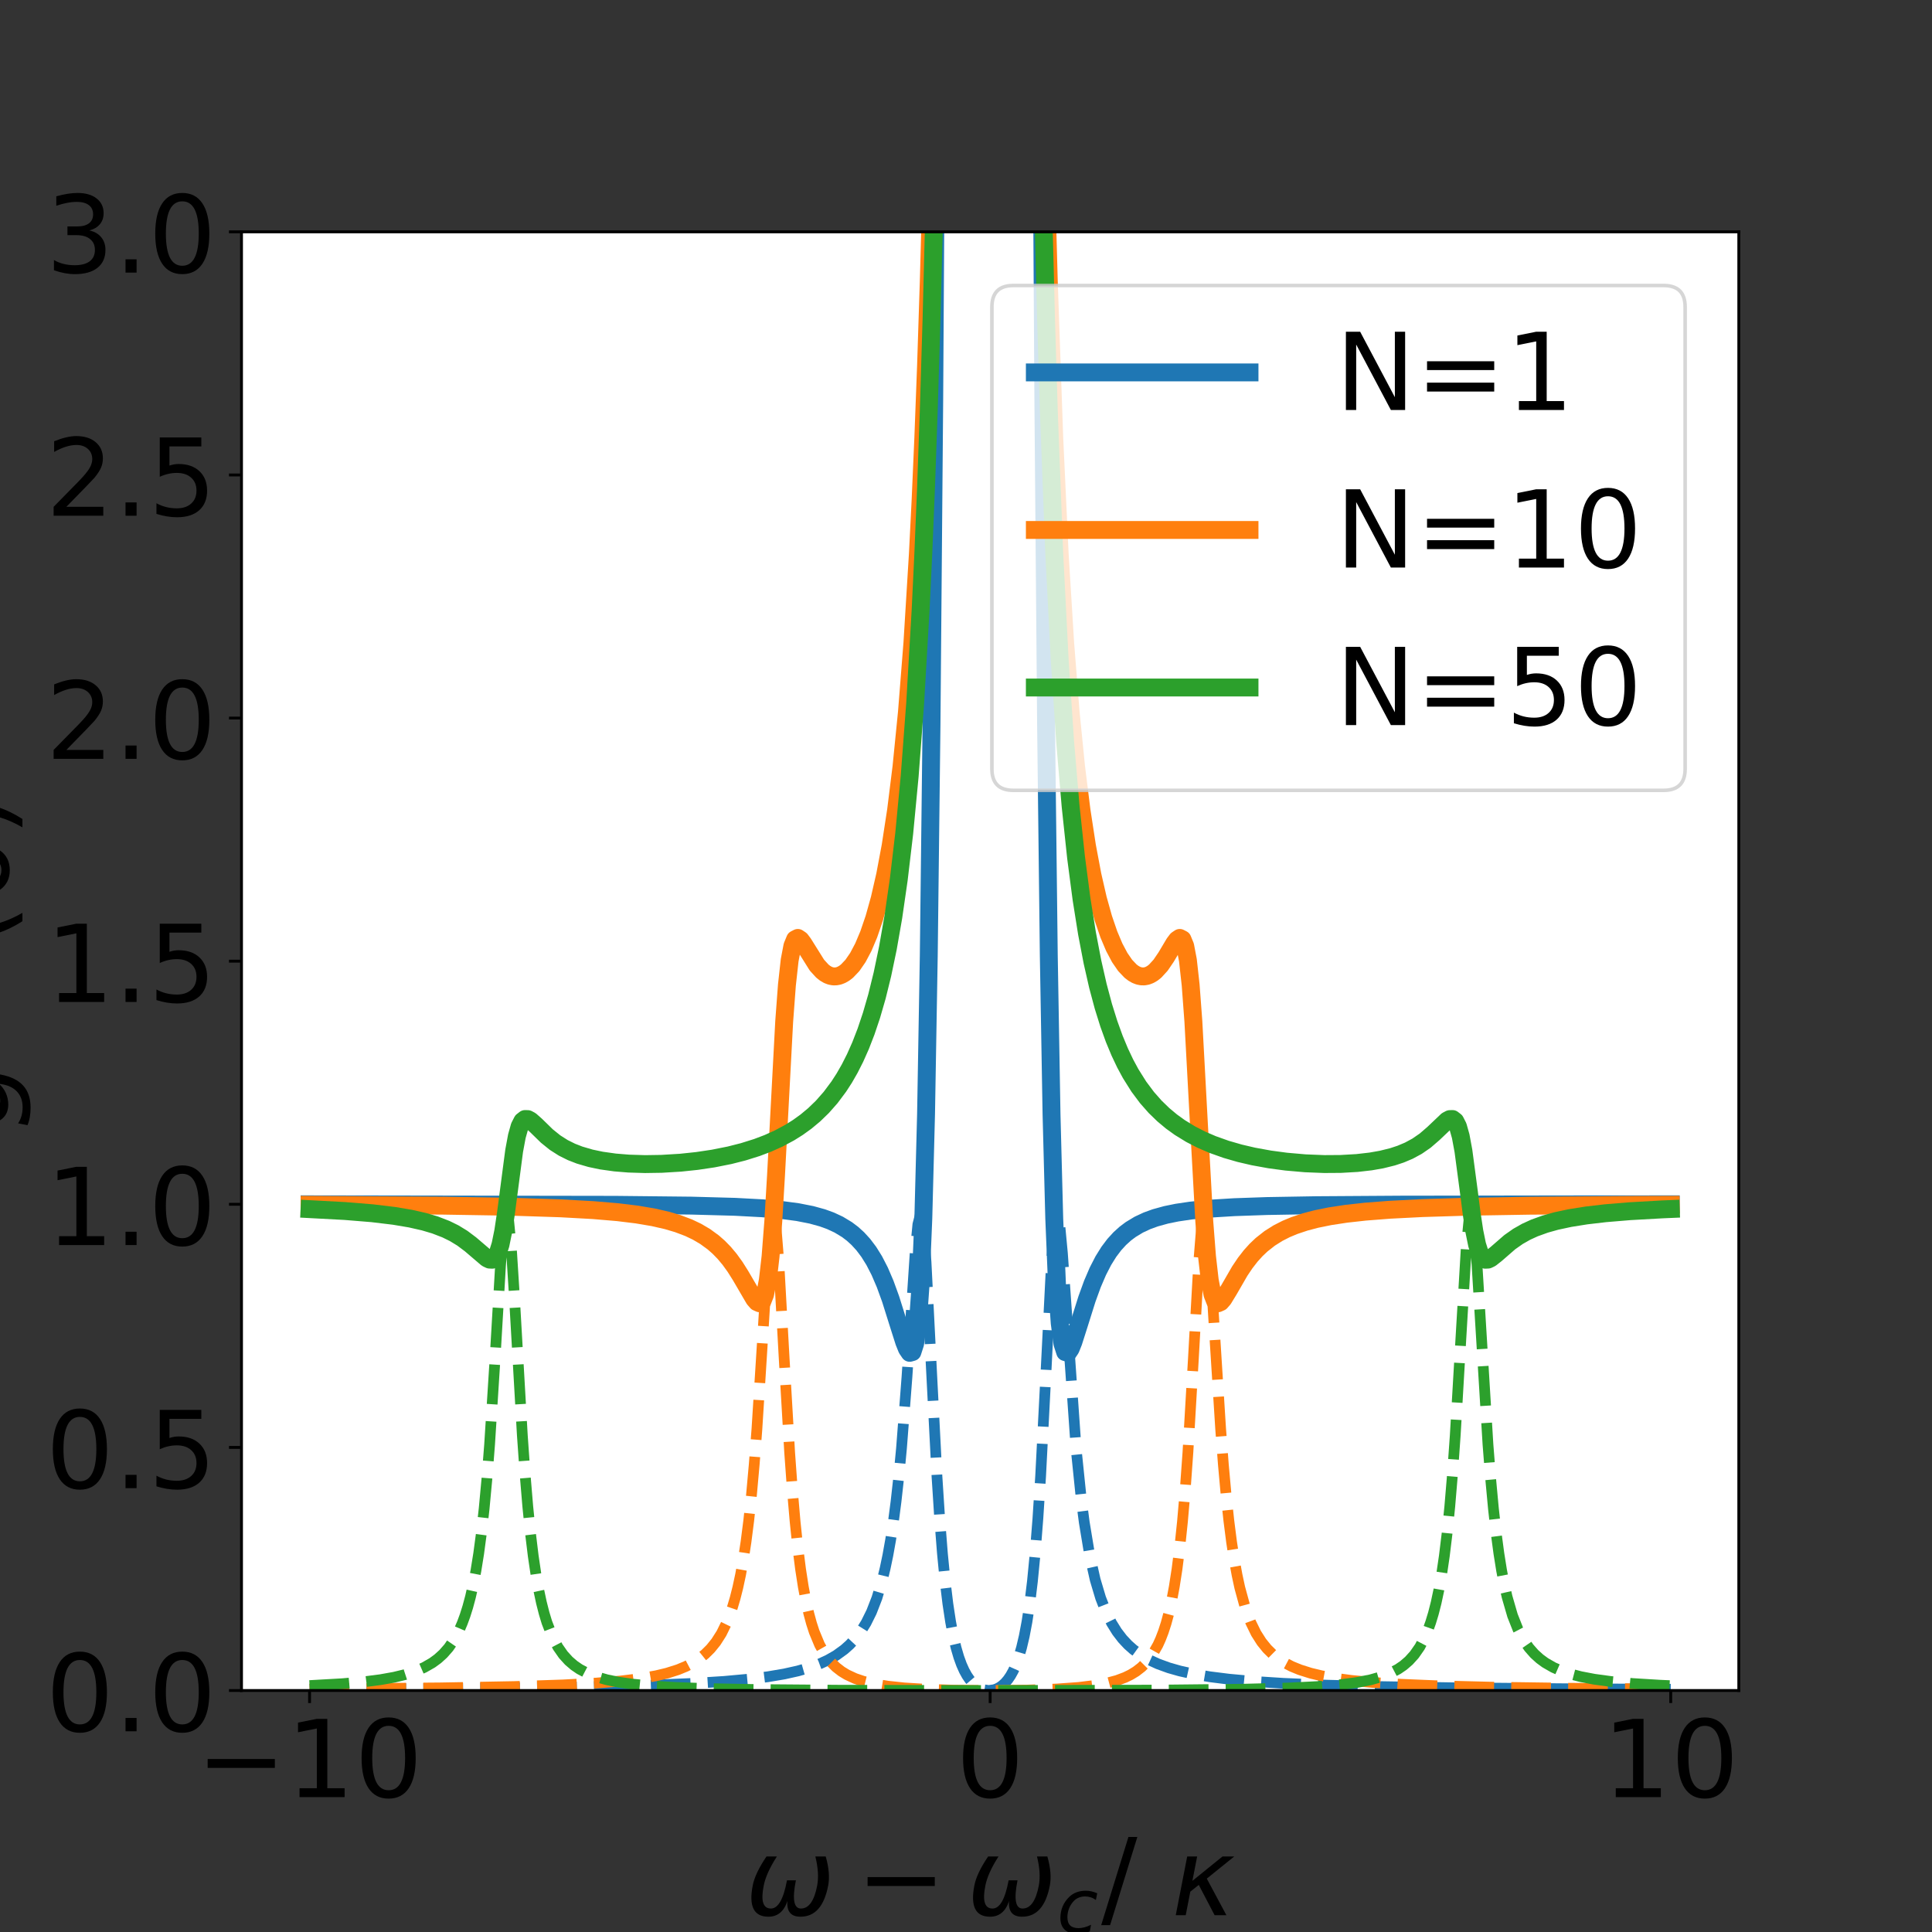 <?xml version="1.0" encoding="utf-8" standalone="no"?>
<!DOCTYPE svg PUBLIC "-//W3C//DTD SVG 1.1//EN"
  "http://www.w3.org/Graphics/SVG/1.1/DTD/svg11.dtd">
<!-- Created with matplotlib (https://matplotlib.org/) -->
<svg height="540pt" version="1.1" viewBox="0 0 540 540" width="540pt" xmlns="http://www.w3.org/2000/svg" xmlns:xlink="http://www.w3.org/1999/xlink">
 <rect x="0" y="0" width="540" height="540" fill="#333333" stroke="none"/>
 <defs>
  <style type="text/css">*{stroke-linecap:butt;stroke-linejoin:round;}</style>
 </defs>
 <g id="figure_1">
  <g id="patch_1">
   <path d="M 0 540 
L 540 540 
L 540 0 
L 0 0 
z
" style="fill:none;"/>
  </g>
  <g id="axes_1">
   <g id="patch_2">
    <path d="M 67.5 472.5 
L 486 472.5 
L 486 64.8 
L 67.5 64.8 
z
" style="fill:#ffffff;"/>
   </g>
   <g id="matplotlib.axis_1">
    <g id="xtick_1">
     <g id="line2d_1">
      <defs>
       <path d="M 0 0 
L 0 3.5 
" id="me22717e9aa" style="stroke:#000000;stroke-width:0.8;"/>
      </defs>
      <g>
       <use style="stroke:#000000;stroke-width:0.8;" x="86.523" xlink:href="#me22717e9aa" y="472.5"/>
      </g>
     </g>
     <g id="text_1">
      <!-- −10 -->
      <g transform="translate(54.866 502.295)scale(0.3 -0.3)">
       <defs>
        <path d="M 10.594 35.5 
L 73.188 35.5 
L 73.188 27.203 
L 10.594 27.203 
z
" id="DejaVuSans-8722"/>
        <path d="M 12.406 8.297 
L 28.516 8.297 
L 28.516 63.922 
L 10.984 60.406 
L 10.984 69.391 
L 28.422 72.906 
L 38.281 72.906 
L 38.281 8.297 
L 54.391 8.297 
L 54.391 0 
L 12.406 0 
z
" id="DejaVuSans-49"/>
        <path d="M 31.781 66.406 
Q 24.172 66.406 20.328 58.906 
Q 16.5 51.422 16.5 36.375 
Q 16.5 21.391 20.328 13.891 
Q 24.172 6.391 31.781 6.391 
Q 39.453 6.391 43.281 13.891 
Q 47.125 21.391 47.125 36.375 
Q 47.125 51.422 43.281 58.906 
Q 39.453 66.406 31.781 66.406 
z
M 31.781 74.219 
Q 44.047 74.219 50.516 64.516 
Q 56.984 54.828 56.984 36.375 
Q 56.984 17.969 50.516 8.266 
Q 44.047 -1.422 31.781 -1.422 
Q 19.531 -1.422 13.062 8.266 
Q 6.594 17.969 6.594 36.375 
Q 6.594 54.828 13.062 64.516 
Q 19.531 74.219 31.781 74.219 
z
" id="DejaVuSans-48"/>
       </defs>
       <use xlink:href="#DejaVuSans-8722"/>
       <use x="83.789" xlink:href="#DejaVuSans-49"/>
       <use x="147.412" xlink:href="#DejaVuSans-48"/>
      </g>
     </g>
    </g>
    <g id="xtick_2">
     <g id="line2d_2">
      <g>
       <use style="stroke:#000000;stroke-width:0.8;" x="276.75" xlink:href="#me22717e9aa" y="472.5"/>
      </g>
     </g>
     <g id="text_2">
      <!-- 0 -->
      <g transform="translate(267.206 502.295)scale(0.3 -0.3)">
       <use xlink:href="#DejaVuSans-48"/>
      </g>
     </g>
    </g>
    <g id="xtick_3">
     <g id="line2d_3">
      <g>
       <use style="stroke:#000000;stroke-width:0.8;" x="466.977" xlink:href="#me22717e9aa" y="472.5"/>
      </g>
     </g>
     <g id="text_3">
      <!-- 10 -->
      <g transform="translate(447.89 502.295)scale(0.3 -0.3)">
       <use xlink:href="#DejaVuSans-49"/>
       <use x="63.623" xlink:href="#DejaVuSans-48"/>
      </g>
     </g>
    </g>
    <g id="text_4">
     <!-- $\omega-\omega_{c}$/ $\kappa$ -->
     <g transform="translate(208.35 535.33)scale(0.3 -0.3)">
      <defs>
       <path d="M 21.391 -1.422 
Q 1.125 -1.422 6.781 27.594 
Q 8.984 39.062 19.625 54.688 
L 29.297 54.688 
Q 19.234 39.062 17 27.344 
Q 12.797 6.203 23.734 6.203 
Q 33.844 6.203 38.719 32.469 
L 47.016 32.469 
Q 41.703 6.062 51.812 6.203 
Q 62.703 6.297 66.797 27.344 
Q 69.047 39.062 65.141 54.688 
L 74.812 54.688 
Q 79.297 39.062 77.094 27.594 
Q 71.531 -1.469 51.219 -1.422 
Q 37.938 -1.375 39.109 13.188 
Q 34.281 -1.422 21.391 -1.422 
z
" id="DejaVuSans-Oblique-969"/>
       <path d="M 53.609 52.594 
L 51.812 43.703 
Q 48.578 46.047 44.938 47.219 
Q 41.312 48.391 37.406 48.391 
Q 33.109 48.391 29.219 46.875 
Q 25.344 45.359 22.703 42.578 
Q 18.5 38.328 16.203 32.609 
Q 13.922 26.906 13.922 20.797 
Q 13.922 13.422 17.609 9.812 
Q 21.297 6.203 28.812 6.203 
Q 32.516 6.203 36.688 7.328 
Q 40.875 8.453 45.406 10.688 
L 43.703 1.812 
Q 39.797 0.203 35.672 -0.609 
Q 31.547 -1.422 27.203 -1.422 
Q 16.312 -1.422 10.453 4.016 
Q 4.594 9.469 4.594 19.578 
Q 4.594 28.078 7.641 35.234 
Q 10.688 42.391 16.703 48.094 
Q 20.797 52 26.312 54 
Q 31.844 56 38.375 56 
Q 42.188 56 45.938 55.141 
Q 49.703 54.297 53.609 52.594 
z
" id="DejaVuSans-Oblique-99"/>
       <path d="M 25.391 72.906 
L 33.688 72.906 
L 8.297 -9.281 
L 0 -9.281 
z
" id="DejaVuSans-47"/>
       <path id="DejaVuSans-32"/>
       <path d="M 14.656 54.688 
L 23.922 54.688 
L 19.484 31.984 
L 47.516 54.688 
L 58.453 54.688 
L 32.906 34.078 
L 51.172 0 
L 40.188 0 
L 25.438 28.219 
L 17.531 21.922 
L 13.281 0 
L 4 0 
z
" id="DejaVuSans-Oblique-954"/>
      </defs>
      <use transform="translate(0 0.094)" xlink:href="#DejaVuSans-Oblique-969"/>
      <use transform="translate(103.223 0.094)" xlink:href="#DejaVuSans-8722"/>
      <use transform="translate(206.494 0.094)" xlink:href="#DejaVuSans-Oblique-969"/>
      <use transform="translate(290.234 -16.312)scale(0.7)" xlink:href="#DejaVuSans-Oblique-99"/>
      <use transform="translate(331.455 0.094)" xlink:href="#DejaVuSans-47"/>
      <use transform="translate(365.146 0.094)" xlink:href="#DejaVuSans-32"/>
      <use transform="translate(396.934 0.094)" xlink:href="#DejaVuSans-Oblique-954"/>
     </g>
    </g>
   </g>
   <g id="matplotlib.axis_2">
    <g id="ytick_1">
     <g id="line2d_4">
      <defs>
       <path d="M 0 0 
L -3.5 0 
" id="m3e04ef147b" style="stroke:#000000;stroke-width:0.8;"/>
      </defs>
      <g>
       <use style="stroke:#000000;stroke-width:0.8;" x="67.5" xlink:href="#m3e04ef147b" y="472.5"/>
      </g>
     </g>
     <g id="text_5">
      <!-- 0.0 -->
      <g transform="translate(12.791 483.898)scale(0.3 -0.3)">
       <defs>
        <path d="M 10.688 12.406 
L 21 12.406 
L 21 0 
L 10.688 0 
z
" id="DejaVuSans-46"/>
       </defs>
       <use xlink:href="#DejaVuSans-48"/>
       <use x="63.623" xlink:href="#DejaVuSans-46"/>
       <use x="95.41" xlink:href="#DejaVuSans-48"/>
      </g>
     </g>
    </g>
    <g id="ytick_2">
     <g id="line2d_5">
      <g>
       <use style="stroke:#000000;stroke-width:0.8;" x="67.5" xlink:href="#m3e04ef147b" y="404.55"/>
      </g>
     </g>
     <g id="text_6">
      <!-- 0.5 -->
      <g transform="translate(12.791 415.948)scale(0.3 -0.3)">
       <defs>
        <path d="M 10.797 72.906 
L 49.516 72.906 
L 49.516 64.594 
L 19.828 64.594 
L 19.828 46.734 
Q 21.969 47.469 24.109 47.828 
Q 26.266 48.188 28.422 48.188 
Q 40.625 48.188 47.75 41.5 
Q 54.891 34.812 54.891 23.391 
Q 54.891 11.625 47.562 5.094 
Q 40.234 -1.422 26.906 -1.422 
Q 22.312 -1.422 17.547 -0.641 
Q 12.797 0.141 7.719 1.703 
L 7.719 11.625 
Q 12.109 9.234 16.797 8.062 
Q 21.484 6.891 26.703 6.891 
Q 35.156 6.891 40.078 11.328 
Q 45.016 15.766 45.016 23.391 
Q 45.016 31 40.078 35.438 
Q 35.156 39.891 26.703 39.891 
Q 22.75 39.891 18.812 39.016 
Q 14.891 38.141 10.797 36.281 
z
" id="DejaVuSans-53"/>
       </defs>
       <use xlink:href="#DejaVuSans-48"/>
       <use x="63.623" xlink:href="#DejaVuSans-46"/>
       <use x="95.41" xlink:href="#DejaVuSans-53"/>
      </g>
     </g>
    </g>
    <g id="ytick_3">
     <g id="line2d_6">
      <g>
       <use style="stroke:#000000;stroke-width:0.8;" x="67.5" xlink:href="#m3e04ef147b" y="336.6"/>
      </g>
     </g>
     <g id="text_7">
      <!-- 1.0 -->
      <g transform="translate(12.791 347.998)scale(0.3 -0.3)">
       <use xlink:href="#DejaVuSans-49"/>
       <use x="63.623" xlink:href="#DejaVuSans-46"/>
       <use x="95.41" xlink:href="#DejaVuSans-48"/>
      </g>
     </g>
    </g>
    <g id="ytick_4">
     <g id="line2d_7">
      <g>
       <use style="stroke:#000000;stroke-width:0.8;" x="67.5" xlink:href="#m3e04ef147b" y="268.65"/>
      </g>
     </g>
     <g id="text_8">
      <!-- 1.5 -->
      <g transform="translate(12.791 280.048)scale(0.3 -0.3)">
       <use xlink:href="#DejaVuSans-49"/>
       <use x="63.623" xlink:href="#DejaVuSans-46"/>
       <use x="95.41" xlink:href="#DejaVuSans-53"/>
      </g>
     </g>
    </g>
    <g id="ytick_5">
     <g id="line2d_8">
      <g>
       <use style="stroke:#000000;stroke-width:0.8;" x="67.5" xlink:href="#m3e04ef147b" y="200.7"/>
      </g>
     </g>
     <g id="text_9">
      <!-- 2.0 -->
      <g transform="translate(12.791 212.098)scale(0.3 -0.3)">
       <defs>
        <path d="M 19.188 8.297 
L 53.609 8.297 
L 53.609 0 
L 7.328 0 
L 7.328 8.297 
Q 12.938 14.109 22.625 23.891 
Q 32.328 33.688 34.812 36.531 
Q 39.547 41.844 41.422 45.531 
Q 43.312 49.219 43.312 52.781 
Q 43.312 58.594 39.234 62.25 
Q 35.156 65.922 28.609 65.922 
Q 23.969 65.922 18.812 64.312 
Q 13.672 62.703 7.812 59.422 
L 7.812 69.391 
Q 13.766 71.781 18.938 73 
Q 24.125 74.219 28.422 74.219 
Q 39.75 74.219 46.484 68.547 
Q 53.219 62.891 53.219 53.422 
Q 53.219 48.922 51.531 44.891 
Q 49.859 40.875 45.406 35.406 
Q 44.188 33.984 37.641 27.219 
Q 31.109 20.453 19.188 8.297 
z
" id="DejaVuSans-50"/>
       </defs>
       <use xlink:href="#DejaVuSans-50"/>
       <use x="63.623" xlink:href="#DejaVuSans-46"/>
       <use x="95.41" xlink:href="#DejaVuSans-48"/>
      </g>
     </g>
    </g>
    <g id="ytick_6">
     <g id="line2d_9">
      <g>
       <use style="stroke:#000000;stroke-width:0.8;" x="67.5" xlink:href="#m3e04ef147b" y="132.75"/>
      </g>
     </g>
     <g id="text_10">
      <!-- 2.5 -->
      <g transform="translate(12.791 144.148)scale(0.3 -0.3)">
       <use xlink:href="#DejaVuSans-50"/>
       <use x="63.623" xlink:href="#DejaVuSans-46"/>
       <use x="95.41" xlink:href="#DejaVuSans-53"/>
      </g>
     </g>
    </g>
    <g id="ytick_7">
     <g id="line2d_10">
      <g>
       <use style="stroke:#000000;stroke-width:0.8;" x="67.5" xlink:href="#m3e04ef147b" y="64.8"/>
      </g>
     </g>
     <g id="text_11">
      <!-- 3.0 -->
      <g transform="translate(12.791 76.198)scale(0.3 -0.3)">
       <defs>
        <path d="M 40.578 39.312 
Q 47.656 37.797 51.625 33 
Q 55.609 28.219 55.609 21.188 
Q 55.609 10.406 48.188 4.484 
Q 40.766 -1.422 27.094 -1.422 
Q 22.516 -1.422 17.656 -0.516 
Q 12.797 0.391 7.625 2.203 
L 7.625 11.719 
Q 11.719 9.328 16.594 8.109 
Q 21.484 6.891 26.812 6.891 
Q 36.078 6.891 40.938 10.547 
Q 45.797 14.203 45.797 21.188 
Q 45.797 27.641 41.281 31.266 
Q 36.766 34.906 28.719 34.906 
L 20.219 34.906 
L 20.219 43.016 
L 29.109 43.016 
Q 36.375 43.016 40.234 45.922 
Q 44.094 48.828 44.094 54.297 
Q 44.094 59.906 40.109 62.906 
Q 36.141 65.922 28.719 65.922 
Q 24.656 65.922 20.016 65.031 
Q 15.375 64.156 9.812 62.312 
L 9.812 71.094 
Q 15.438 72.656 20.344 73.438 
Q 25.25 74.219 29.594 74.219 
Q 40.828 74.219 47.359 69.109 
Q 53.906 64.016 53.906 55.328 
Q 53.906 49.266 50.438 45.094 
Q 46.969 40.922 40.578 39.312 
z
" id="DejaVuSans-51"/>
       </defs>
       <use xlink:href="#DejaVuSans-51"/>
       <use x="63.623" xlink:href="#DejaVuSans-46"/>
       <use x="95.41" xlink:href="#DejaVuSans-48"/>
      </g>
     </g>
    </g>
    <g id="text_12">
     <!-- $g^{(2)}(0)$ -->
     <g transform="translate(2.491 315.45)rotate(-90)scale(0.3 -0.3)">
      <defs>
       <path d="M 59.625 54.688 
L 50.297 6.781 
Q 47.609 -7.125 40.016 -13.953 
Q 32.422 -20.797 19.578 -20.797 
Q 14.844 -20.797 10.781 -20.094 
Q 6.734 -19.391 3.219 -17.922 
L 4.891 -9.188 
Q 8.203 -11.328 11.906 -12.344 
Q 15.625 -13.375 19.828 -13.375 
Q 28.375 -13.375 33.859 -8.703 
Q 39.359 -4.047 41.109 4.688 
L 41.891 8.797 
Q 38.141 4.5 33.156 2.25 
Q 28.172 0 22.406 0 
Q 14.109 0 9.344 5.484 
Q 4.594 10.984 4.594 20.609 
Q 4.594 28.172 7.469 35.422 
Q 10.359 42.672 15.578 48.297 
Q 19.047 52 23.656 54 
Q 28.266 56 33.297 56 
Q 38.812 56 42.906 53.438 
Q 47.016 50.875 49.031 46.188 
L 50.594 54.688 
z
M 46.094 34.625 
Q 46.094 41.266 42.969 44.875 
Q 39.844 48.484 34.078 48.484 
Q 30.516 48.484 27.297 47.062 
Q 24.078 45.656 21.781 43.109 
Q 18.062 38.922 15.984 33.234 
Q 13.922 27.547 13.922 21.484 
Q 13.922 14.75 17.062 11.125 
Q 20.219 7.516 26.125 7.516 
Q 34.672 7.516 40.375 15.25 
Q 46.094 23 46.094 34.625 
z
" id="DejaVuSans-Oblique-103"/>
       <path d="M 31 75.875 
Q 24.469 64.656 21.281 53.656 
Q 18.109 42.672 18.109 31.391 
Q 18.109 20.125 21.312 9.062 
Q 24.516 -2 31 -13.188 
L 23.188 -13.188 
Q 15.875 -1.703 12.234 9.375 
Q 8.594 20.453 8.594 31.391 
Q 8.594 42.281 12.203 53.312 
Q 15.828 64.359 23.188 75.875 
z
" id="DejaVuSans-40"/>
       <path d="M 8.016 75.875 
L 15.828 75.875 
Q 23.141 64.359 26.781 53.312 
Q 30.422 42.281 30.422 31.391 
Q 30.422 20.453 26.781 9.375 
Q 23.141 -1.703 15.828 -13.188 
L 8.016 -13.188 
Q 14.5 -2 17.703 9.062 
Q 20.906 20.125 20.906 31.391 
Q 20.906 42.672 17.703 53.656 
Q 14.5 64.656 8.016 75.875 
z
" id="DejaVuSans-41"/>
      </defs>
      <use transform="translate(0 0.606)" xlink:href="#DejaVuSans-Oblique-103"/>
      <use transform="translate(68.126 38.888)scale(0.7)" xlink:href="#DejaVuSans-40"/>
      <use transform="translate(95.436 38.888)scale(0.7)" xlink:href="#DejaVuSans-50"/>
      <use transform="translate(139.972 38.888)scale(0.7)" xlink:href="#DejaVuSans-41"/>
      <use transform="translate(170.016 0.606)" xlink:href="#DejaVuSans-40"/>
      <use transform="translate(209.03 0.606)" xlink:href="#DejaVuSans-48"/>
      <use transform="translate(272.653 0.606)" xlink:href="#DejaVuSans-41"/>
     </g>
    </g>
   </g>
   <g id="line2d_11">
    <path clip-path="url(#p83ef80732b)" d="M 86.523 336.614 
L 171.915 336.751 
L 193.263 336.976 
L 205.462 337.31 
L 213.087 337.718 
L 218.424 338.188 
L 222.998 338.802 
L 226.811 339.553 
L 229.86 340.394 
L 232.148 341.225 
L 234.435 342.291 
L 236.722 343.674 
L 238.247 344.825 
L 239.772 346.208 
L 241.297 347.878 
L 242.822 349.899 
L 244.347 352.347 
L 245.871 355.307 
L 247.396 358.858 
L 248.921 363.048 
L 251.208 370.318 
L 252.733 375.107 
L 253.496 377.003 
L 254.258 378.122 
L 255.021 377.91 
L 255.783 375.542 
L 256.546 369.807 
L 257.308 358.971 
L 258.07 340.606 
L 258.833 311.426 
L 259.595 267.16 
L 260.358 202.55 
L 261.12 111.503 
L 261.811 -1 
M 290.926 -1 
L 291.617 111.503 
L 292.38 202.551 
L 293.142 267.16 
L 293.905 311.425 
L 294.667 340.606 
L 295.43 358.971 
L 296.192 369.807 
L 296.954 375.541 
L 297.717 377.91 
L 298.479 378.122 
L 299.242 377.003 
L 300.004 375.107 
L 301.529 370.318 
L 303.816 363.048 
L 305.341 358.858 
L 306.866 355.307 
L 308.391 352.347 
L 309.916 349.899 
L 311.441 347.878 
L 312.966 346.208 
L 314.49 344.824 
L 316.015 343.674 
L 318.303 342.291 
L 320.59 341.225 
L 322.877 340.394 
L 325.927 339.553 
L 328.977 338.931 
L 332.789 338.366 
L 338.126 337.832 
L 344.988 337.409 
L 354.137 337.091 
L 367.861 336.856 
L 391.496 336.702 
L 446.392 336.621 
L 466.977 336.614 
L 466.977 336.614 
" style="fill:none;stroke:#1f77b4;stroke-linecap:square;stroke-width:5;"/>
   </g>
   <g id="line2d_12">
    <path clip-path="url(#p83ef80732b)" d="M 86.523 472.151 
L 135.319 471.859 
L 162.766 471.495 
L 181.065 471.041 
L 193.263 470.538 
L 202.413 469.959 
L 209.275 469.331 
L 214.612 468.658 
L 219.186 467.885 
L 222.998 467.036 
L 226.048 466.166 
L 229.098 465.056 
L 231.385 464.006 
L 233.672 462.703 
L 235.96 461.053 
L 237.485 459.694 
L 239.01 458.062 
L 240.534 456.077 
L 242.059 453.627 
L 243.584 450.554 
L 245.109 446.63 
L 246.634 441.517 
L 247.396 438.368 
L 248.159 434.718 
L 248.921 430.466 
L 249.684 425.494 
L 250.446 419.66 
L 251.208 412.812 
L 251.971 404.797 
L 253.496 384.922 
L 255.783 350.31 
L 256.546 342.23 
L 257.308 339.278 
L 258.07 342.884 
L 258.833 352.788 
L 260.358 383.078 
L 261.883 412.64 
L 262.645 424.449 
L 263.407 434.146 
L 264.17 441.979 
L 264.932 448.26 
L 265.695 453.286 
L 266.457 457.312 
L 267.22 460.546 
L 267.982 463.152 
L 268.744 465.257 
L 269.507 466.96 
L 270.269 468.339 
L 271.032 469.451 
L 271.794 470.343 
L 272.557 471.048 
L 273.319 471.594 
L 274.844 472.28 
L 276.369 472.499 
L 277.894 472.28 
L 278.656 472 
L 279.419 471.594 
L 280.181 471.048 
L 280.943 470.343 
L 281.706 469.451 
L 282.468 468.339 
L 283.231 466.96 
L 283.993 465.257 
L 284.756 463.152 
L 285.518 460.546 
L 286.28 457.312 
L 287.043 453.286 
L 287.805 448.26 
L 288.568 441.979 
L 289.33 434.146 
L 290.093 424.449 
L 290.855 412.64 
L 292.38 383.078 
L 293.905 352.788 
L 294.667 342.884 
L 295.43 339.278 
L 296.192 342.23 
L 296.954 350.31 
L 300.767 404.797 
L 302.292 419.66 
L 303.054 425.494 
L 304.579 434.718 
L 306.104 441.517 
L 307.629 446.63 
L 309.153 450.554 
L 310.678 453.627 
L 312.203 456.077 
L 313.728 458.062 
L 315.253 459.694 
L 316.778 461.053 
L 319.065 462.703 
L 321.352 464.006 
L 323.64 465.056 
L 326.689 466.166 
L 329.739 467.036 
L 333.551 467.885 
L 338.126 468.658 
L 343.463 469.331 
L 350.325 469.959 
L 358.712 470.497 
L 370.148 470.99 
L 385.397 471.404 
L 406.745 471.746 
L 439.53 472.025 
L 466.977 472.154 
L 466.977 472.154 
" style="fill:none;stroke:#1f77b4;stroke-dasharray:11.1,4.8;stroke-dashoffset:0;stroke-width:3;"/>
   </g>
   <g id="line2d_13">
    <path clip-path="url(#p83ef80732b)" d="M 86.523 336.752 
L 123.882 336.986 
L 143.705 337.31 
L 156.667 337.729 
L 165.816 338.232 
L 172.678 338.814 
L 178.015 339.467 
L 182.589 340.241 
L 186.402 341.109 
L 189.451 342.011 
L 192.501 343.166 
L 194.788 344.256 
L 197.076 345.599 
L 199.363 347.267 
L 200.888 348.608 
L 202.413 350.171 
L 203.938 351.992 
L 205.462 354.106 
L 206.987 356.524 
L 210.799 363.057 
L 211.562 363.934 
L 212.324 364.275 
L 213.087 363.724 
L 213.849 361.786 
L 214.612 357.829 
L 215.374 351.179 
L 216.137 341.369 
L 216.899 328.526 
L 219.186 285.482 
L 219.949 275.288 
L 220.711 268.401 
L 221.474 264.392 
L 222.236 262.543 
L 222.998 262.153 
L 223.761 262.662 
L 224.523 263.673 
L 228.335 269.763 
L 229.86 271.431 
L 230.623 272.031 
L 231.385 272.476 
L 232.148 272.768 
L 232.91 272.91 
L 233.672 272.905 
L 234.435 272.755 
L 235.197 272.461 
L 235.96 272.025 
L 236.722 271.445 
L 238.247 269.845 
L 239.772 267.633 
L 241.297 264.758 
L 242.822 261.143 
L 244.347 256.682 
L 245.871 251.226 
L 247.396 244.579 
L 248.921 236.471 
L 250.446 226.541 
L 251.971 214.285 
L 253.496 199.003 
L 255.021 179.688 
L 256.546 154.872 
L 257.308 139.745 
L 258.07 122.325 
L 258.833 102.134 
L 259.595 78.564 
L 260.358 50.83 
L 261.485 -1 
M 291.252 -1 
L 291.617 17.911 
L 292.38 50.831 
L 293.142 78.564 
L 294.667 122.324 
L 296.192 154.871 
L 297.717 179.688 
L 299.242 199.001 
L 300.767 214.284 
L 302.292 226.54 
L 303.816 236.471 
L 305.341 244.578 
L 306.866 251.226 
L 308.391 256.681 
L 309.916 261.143 
L 311.441 264.757 
L 312.966 267.632 
L 314.49 269.844 
L 316.015 271.444 
L 316.778 272.024 
L 317.54 272.461 
L 318.303 272.754 
L 319.065 272.904 
L 319.828 272.909 
L 320.59 272.767 
L 321.352 272.475 
L 322.115 272.03 
L 322.877 271.43 
L 324.402 269.762 
L 325.927 267.518 
L 328.214 263.672 
L 328.977 262.661 
L 329.739 262.152 
L 330.502 262.542 
L 331.264 264.391 
L 332.026 268.401 
L 332.789 275.287 
L 333.551 285.481 
L 335.076 313.692 
L 336.601 341.37 
L 337.363 351.18 
L 338.126 357.829 
L 338.888 361.786 
L 339.651 363.725 
L 340.413 364.275 
L 341.176 363.935 
L 341.938 363.057 
L 343.463 360.56 
L 346.513 355.279 
L 348.038 353.012 
L 349.562 351.047 
L 351.087 349.359 
L 352.612 347.912 
L 354.899 346.114 
L 357.187 344.673 
L 359.474 343.506 
L 361.761 342.552 
L 364.811 341.533 
L 367.861 340.732 
L 371.673 339.955 
L 376.248 339.257 
L 381.585 338.664 
L 388.447 338.13 
L 397.596 337.666 
L 409.795 337.293 
L 427.331 337.003 
L 455.541 336.794 
L 466.977 336.749 
L 466.977 336.749 
" style="fill:none;stroke:#ff7f0e;stroke-linecap:square;stroke-width:5;"/>
   </g>
   <g id="line2d_14">
    <path clip-path="url(#p83ef80732b)" d="M 86.523 472.078 
L 123.12 471.768 
L 143.705 471.395 
L 157.429 470.938 
L 166.578 470.434 
L 173.44 469.854 
L 178.777 469.195 
L 183.352 468.39 
L 186.402 467.66 
L 189.451 466.697 
L 191.739 465.757 
L 194.026 464.55 
L 195.551 463.542 
L 197.076 462.319 
L 198.601 460.812 
L 200.125 458.927 
L 201.65 456.53 
L 203.175 453.42 
L 203.938 451.511 
L 204.7 449.301 
L 205.462 446.728 
L 206.225 443.716 
L 206.987 440.167 
L 207.75 435.965 
L 208.512 430.965 
L 209.275 424.997 
L 210.037 417.871 
L 210.799 409.392 
L 211.562 399.415 
L 213.087 375.261 
L 214.612 350.452 
L 215.374 342.094 
L 216.137 339.292 
L 216.899 343.026 
L 217.661 352.49 
L 219.186 379.847 
L 220.711 405.956 
L 221.474 416.508 
L 222.236 425.323 
L 222.998 432.6 
L 223.761 438.582 
L 224.523 443.502 
L 225.286 447.561 
L 226.048 450.926 
L 226.811 453.733 
L 227.573 456.087 
L 229.098 459.764 
L 230.623 462.448 
L 232.148 464.451 
L 233.672 465.976 
L 235.197 467.158 
L 236.722 468.089 
L 239.01 469.148 
L 241.297 469.924 
L 244.347 470.666 
L 248.159 471.292 
L 252.733 471.775 
L 258.833 472.158 
L 266.457 472.403 
L 276.369 472.5 
L 287.043 472.387 
L 295.43 472.082 
L 301.529 471.638 
L 306.104 471.072 
L 309.153 470.505 
L 312.203 469.69 
L 314.49 468.832 
L 316.015 468.089 
L 317.54 467.158 
L 319.065 465.976 
L 320.59 464.451 
L 322.115 462.448 
L 323.64 459.764 
L 324.402 458.075 
L 325.165 456.087 
L 325.927 453.733 
L 326.689 450.926 
L 327.452 447.561 
L 328.214 443.502 
L 328.977 438.582 
L 329.739 432.6 
L 330.502 425.323 
L 331.264 416.508 
L 332.026 405.956 
L 333.551 379.847 
L 335.076 352.49 
L 335.839 343.026 
L 336.601 339.292 
L 337.363 342.094 
L 338.126 350.452 
L 339.651 375.261 
L 341.176 399.415 
L 341.938 409.392 
L 342.701 417.871 
L 343.463 424.997 
L 344.225 430.965 
L 344.988 435.965 
L 345.75 440.167 
L 346.513 443.716 
L 348.038 449.301 
L 349.562 453.42 
L 351.087 456.53 
L 352.612 458.927 
L 354.137 460.812 
L 355.662 462.319 
L 357.187 463.542 
L 358.712 464.55 
L 360.999 465.757 
L 363.286 466.697 
L 366.336 467.66 
L 369.386 468.39 
L 373.198 469.08 
L 377.772 469.689 
L 383.872 470.266 
L 391.496 470.755 
L 402.17 471.199 
L 416.657 471.563 
L 438.767 471.873 
L 466.977 472.082 
L 466.977 472.082 
" style="fill:none;stroke:#ff7f0e;stroke-dasharray:11.1,4.8;stroke-dashoffset:0;stroke-width:3;"/>
   </g>
   <g id="line2d_15">
    <path clip-path="url(#p83ef80732b)" d="M 86.523 337.957 
L 96.434 338.483 
L 104.059 339.106 
L 110.158 339.838 
L 114.733 340.609 
L 118.545 341.475 
L 121.595 342.381 
L 124.644 343.558 
L 126.932 344.682 
L 129.219 346.076 
L 131.506 347.795 
L 136.081 351.703 
L 136.843 352.066 
L 137.606 352.097 
L 138.368 351.592 
L 139.131 350.285 
L 139.893 347.877 
L 140.656 344.14 
L 141.418 339.089 
L 143.705 321.677 
L 144.468 317.569 
L 145.23 314.856 
L 145.993 313.358 
L 146.755 312.769 
L 147.517 312.793 
L 148.28 313.198 
L 149.805 314.546 
L 152.854 317.523 
L 155.142 319.366 
L 157.429 320.823 
L 159.716 321.962 
L 162.004 322.852 
L 165.053 323.744 
L 168.103 324.383 
L 171.915 324.917 
L 175.727 325.228 
L 180.302 325.369 
L 184.877 325.299 
L 190.214 324.976 
L 194.788 324.496 
L 199.363 323.813 
L 203.938 322.9 
L 207.75 321.931 
L 211.562 320.734 
L 214.612 319.577 
L 217.661 318.204 
L 220.711 316.57 
L 222.998 315.135 
L 225.286 313.486 
L 227.573 311.58 
L 229.86 309.364 
L 232.148 306.77 
L 234.435 303.71 
L 235.96 301.356 
L 237.485 298.698 
L 239.01 295.689 
L 240.534 292.259 
L 242.059 288.327 
L 243.584 283.79 
L 245.109 278.52 
L 246.634 272.34 
L 248.159 265.044 
L 249.684 256.329 
L 251.208 245.798 
L 252.733 232.913 
L 254.258 216.917 
L 255.783 196.687 
L 257.308 170.602 
L 258.07 154.626 
L 258.833 136.162 
L 259.595 114.633 
L 260.358 89.389 
L 261.12 59.424 
L 262.315 -1 
M 290.424 -1 
L 290.855 23.537 
L 291.617 59.362 
L 292.38 89.327 
L 293.142 114.607 
L 294.667 154.619 
L 296.192 184.483 
L 297.717 207.394 
L 299.242 225.347 
L 300.767 239.686 
L 302.292 251.309 
L 303.816 260.879 
L 305.341 268.846 
L 306.866 275.553 
L 308.391 281.255 
L 309.916 286.139 
L 311.441 290.36 
L 312.966 294.03 
L 314.49 297.242 
L 316.015 300.067 
L 318.303 303.709 
L 320.59 306.77 
L 322.877 309.363 
L 325.165 311.579 
L 327.452 313.485 
L 329.739 315.135 
L 332.789 317.006 
L 335.839 318.57 
L 338.888 319.885 
L 342.701 321.243 
L 346.513 322.344 
L 350.325 323.232 
L 354.899 324.065 
L 359.474 324.678 
L 364.811 325.146 
L 370.148 325.359 
L 374.723 325.327 
L 379.297 325.066 
L 383.11 324.628 
L 386.159 324.091 
L 389.209 323.335 
L 391.496 322.58 
L 393.784 321.614 
L 396.071 320.377 
L 398.358 318.798 
L 400.646 316.821 
L 404.458 313.199 
L 405.22 312.794 
L 405.983 312.77 
L 406.745 313.359 
L 407.507 314.857 
L 408.27 317.57 
L 409.032 321.677 
L 410.557 333.134 
L 411.32 339.089 
L 412.082 344.14 
L 412.844 347.876 
L 413.607 350.284 
L 414.369 351.591 
L 415.132 352.096 
L 415.894 352.065 
L 416.657 351.702 
L 418.181 350.498 
L 421.994 347.184 
L 424.281 345.577 
L 426.568 344.28 
L 428.856 343.233 
L 431.905 342.133 
L 434.955 341.281 
L 438.767 340.463 
L 443.342 339.731 
L 448.679 339.106 
L 455.541 338.535 
L 464.69 338.023 
L 466.977 337.925 
L 466.977 337.925 
" style="fill:none;stroke:#2ca02c;stroke-linecap:square;stroke-width:5;"/>
   </g>
   <g id="line2d_16">
    <path clip-path="url(#p83ef80732b)" d="M 86.523 471.122 
L 95.672 470.606 
L 101.771 470.065 
L 106.346 469.477 
L 110.158 468.795 
L 113.208 468.056 
L 116.258 467.059 
L 118.545 466.062 
L 120.832 464.752 
L 122.357 463.636 
L 123.882 462.256 
L 125.407 460.52 
L 126.932 458.301 
L 128.457 455.409 
L 129.219 453.626 
L 129.981 451.556 
L 130.744 449.14 
L 131.506 446.303 
L 132.269 442.951 
L 133.031 438.968 
L 133.794 434.211 
L 134.556 428.509 
L 135.319 421.666 
L 136.081 413.473 
L 136.843 403.753 
L 138.368 379.748 
L 139.893 353.767 
L 140.656 344.035 
L 141.418 339.437 
L 142.18 341.295 
L 142.943 349.194 
L 143.705 361.223 
L 145.993 401.156 
L 146.755 411.957 
L 147.517 421.066 
L 148.28 428.641 
L 149.042 434.904 
L 149.805 440.081 
L 150.567 444.372 
L 151.33 447.944 
L 152.092 450.935 
L 152.854 453.453 
L 154.379 457.409 
L 155.904 460.317 
L 157.429 462.505 
L 158.954 464.185 
L 160.479 465.498 
L 162.004 466.541 
L 164.291 467.741 
L 166.578 468.634 
L 169.628 469.503 
L 172.678 470.129 
L 176.49 470.69 
L 181.827 471.217 
L 188.689 471.641 
L 197.838 471.973 
L 211.562 472.235 
L 234.435 472.419 
L 275.606 472.5 
L 323.64 472.391 
L 347.275 472.141 
L 360.237 471.803 
L 368.623 471.383 
L 374.723 470.865 
L 379.297 470.258 
L 383.11 469.503 
L 386.159 468.634 
L 388.447 467.741 
L 390.734 466.541 
L 392.259 465.498 
L 393.784 464.185 
L 395.308 462.505 
L 396.833 460.317 
L 398.358 457.409 
L 399.121 455.588 
L 399.883 453.453 
L 400.646 450.935 
L 401.408 447.944 
L 402.17 444.372 
L 402.933 440.081 
L 403.695 434.904 
L 404.458 428.641 
L 405.22 421.066 
L 405.983 411.957 
L 406.745 401.156 
L 408.27 375.02 
L 409.795 349.194 
L 410.557 341.296 
L 411.32 339.438 
L 412.082 344.035 
L 412.844 353.767 
L 415.894 403.753 
L 416.657 413.474 
L 417.419 421.666 
L 418.181 428.51 
L 418.944 434.211 
L 419.706 438.968 
L 420.469 442.951 
L 421.231 446.303 
L 422.756 451.556 
L 424.281 455.409 
L 425.806 458.301 
L 427.331 460.52 
L 428.856 462.256 
L 430.38 463.636 
L 431.905 464.752 
L 434.193 466.062 
L 436.48 467.059 
L 438.767 467.835 
L 441.817 468.629 
L 445.629 469.358 
L 450.204 469.98 
L 456.303 470.55 
L 463.928 471.016 
L 466.977 471.155 
L 466.977 471.155 
" style="fill:none;stroke:#2ca02c;stroke-dasharray:11.1,4.8;stroke-dashoffset:0;stroke-width:3;"/>
   </g>
   <g id="patch_3">
    <path d="M 67.5 472.5 
L 67.5 64.8 
" style="fill:none;stroke:#000000;stroke-linecap:square;stroke-linejoin:miter;stroke-width:0.8;"/>
   </g>
   <g id="patch_4">
    <path d="M 486 472.5 
L 486 64.8 
" style="fill:none;stroke:#000000;stroke-linecap:square;stroke-linejoin:miter;stroke-width:0.8;"/>
   </g>
   <g id="patch_5">
    <path d="M 67.5 472.5 
L 486 472.5 
" style="fill:none;stroke:#000000;stroke-linecap:square;stroke-linejoin:miter;stroke-width:0.8;"/>
   </g>
   <g id="patch_6">
    <path d="M 67.5 64.8 
L 486 64.8 
" style="fill:none;stroke:#000000;stroke-linecap:square;stroke-linejoin:miter;stroke-width:0.8;"/>
   </g>
   <g id="legend_1">
    <g id="patch_7">
     <path d="M 283.242 220.903 
L 465 220.903 
Q 471 220.903 471 214.903 
L 471 85.8 
Q 471 79.8 465 79.8 
L 283.242 79.8 
Q 277.242 79.8 277.242 85.8 
L 277.242 214.903 
Q 277.242 220.903 283.242 220.903 
z
" style="fill:#ffffff;opacity:0.8;stroke:#cccccc;stroke-linejoin:miter;"/>
    </g>
    <g id="line2d_17">
     <path d="M 289.242 104.095 
L 349.242 104.095 
" style="fill:none;stroke:#1f77b4;stroke-linecap:square;stroke-width:5;"/>
    </g>
    <g id="line2d_18"/>
    <g id="text_13">
     <!-- N=1 -->
     <g transform="translate(373.242 114.595)scale(0.3 -0.3)">
      <defs>
       <path d="M 9.812 72.906 
L 23.094 72.906 
L 55.422 11.922 
L 55.422 72.906 
L 64.984 72.906 
L 64.984 0 
L 51.703 0 
L 19.391 60.984 
L 19.391 0 
L 9.812 0 
z
" id="DejaVuSans-78"/>
       <path d="M 10.594 45.406 
L 73.188 45.406 
L 73.188 37.203 
L 10.594 37.203 
z
M 10.594 25.484 
L 73.188 25.484 
L 73.188 17.188 
L 10.594 17.188 
z
" id="DejaVuSans-61"/>
      </defs>
      <use xlink:href="#DejaVuSans-78"/>
      <use x="74.805" xlink:href="#DejaVuSans-61"/>
      <use x="158.594" xlink:href="#DejaVuSans-49"/>
     </g>
    </g>
    <g id="line2d_19">
     <path d="M 289.242 148.13 
L 349.242 148.13 
" style="fill:none;stroke:#ff7f0e;stroke-linecap:square;stroke-width:5;"/>
    </g>
    <g id="line2d_20"/>
    <g id="text_14">
     <!-- N=10 -->
     <g transform="translate(373.242 158.63)scale(0.3 -0.3)">
      <use xlink:href="#DejaVuSans-78"/>
      <use x="74.805" xlink:href="#DejaVuSans-61"/>
      <use x="158.594" xlink:href="#DejaVuSans-49"/>
      <use x="222.217" xlink:href="#DejaVuSans-48"/>
     </g>
    </g>
    <g id="line2d_21">
     <path d="M 289.242 192.164 
L 349.242 192.164 
" style="fill:none;stroke:#2ca02c;stroke-linecap:square;stroke-width:5;"/>
    </g>
    <g id="line2d_22"/>
    <g id="text_15">
     <!-- N=50 -->
     <g transform="translate(373.242 202.664)scale(0.3 -0.3)">
      <use xlink:href="#DejaVuSans-78"/>
      <use x="74.805" xlink:href="#DejaVuSans-61"/>
      <use x="158.594" xlink:href="#DejaVuSans-53"/>
      <use x="222.217" xlink:href="#DejaVuSans-48"/>
     </g>
    </g>
   </g>
  </g>
 </g>
 <defs>
  <clipPath id="p83ef80732b">
   <rect height="407.7" width="418.5" x="67.5" y="64.8"/>
  </clipPath>
 </defs>
</svg>
